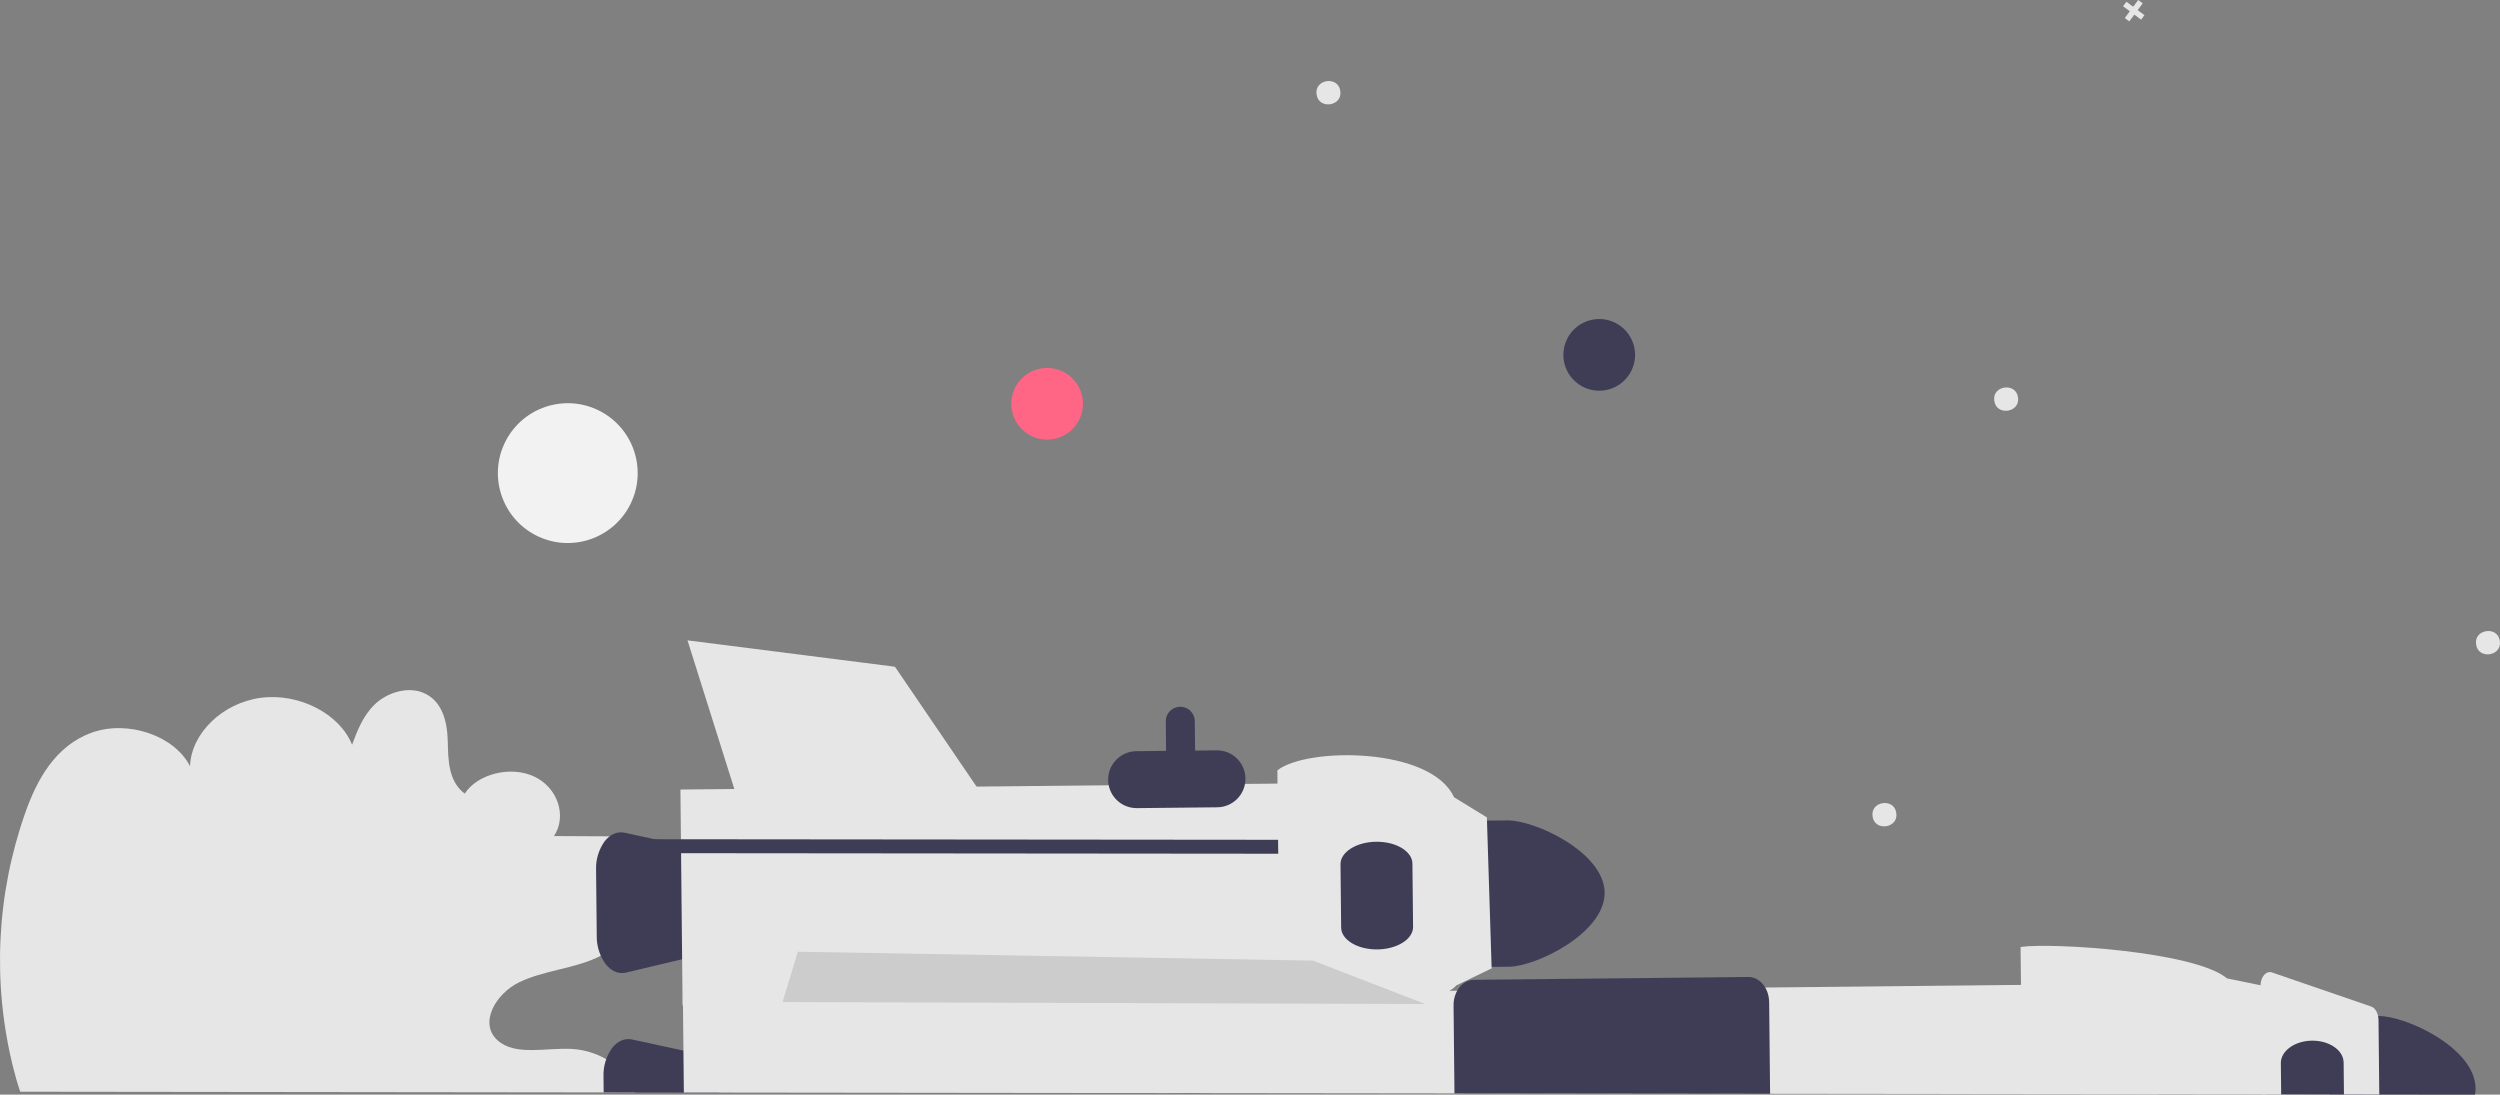 <?xml version="1.0" encoding="UTF-8" standalone="no"?><!-- Generator: Gravit.io --><svg xmlns="http://www.w3.org/2000/svg" xmlns:xlink="http://www.w3.org/1999/xlink" style="isolation:isolate" viewBox="0 0 746.227 326.738" width="746.227pt" height="326.738pt"><rect x="0" y="0" width="746.227" height="326.738" fill="#808080" stroke="none"/><defs><clipPath id="_clipPath_IdmhJ8U8glNQ3JKcgvTviO02wHGzXRuU"><rect width="746.227" height="326.738"/></clipPath></defs><g clip-path="url(#_clipPath_IdmhJ8U8glNQ3JKcgvTviO02wHGzXRuU)"><g><g><path d=" M 186.16 249.66 L 165.363 249.552 C 169.289 243.592 166.504 235.139 159.52 231.819 C 152.537 228.5 142.617 230.916 138.712 236.886 C 133.798 233.186 133.782 226.798 133.65 221.2 C 133.518 215.603 132.093 208.989 126.111 206.696 C 121.307 204.856 115.426 206.857 111.907 210.215 C 108.389 213.574 106.695 218 105.092 222.288 C 101.346 212.999 89.224 206.778 77.824 208.295 C 66.424 209.811 57.044 218.892 56.724 228.721 C 52.091 219.579 38.186 214.823 27.39 218.689 C 16.507 222.586 10.978 232.864 7.582 242.5 C -1.1 267.023 -2.356 293.561 3.97 318.794 C 4.567 321.164 5.237 323.532 6.036 325.868 L 189.697 326.086 C 187.21 319.119 179.463 313.648 170.892 313.11 C 163.14 312.623 153.848 315.335 148.515 310.526 C 142.878 305.443 147.875 296.614 155.041 293.166 C 162.208 289.718 170.888 289.201 178.129 285.868 C 185.482 282.482 190.889 276.165 192.424 269.167 C 193.873 261.892 191.512 254.381 186.16 249.244" fill="rgb(230,230,230)"/></g><path d=" M 349.121 326.275 L 347.976 215.339 C 347.967 214.709 348.097 214.085 348.356 213.511 L 348.356 213.511 C 348.939 212.222 350.114 211.299 351.504 211.038 C 352.894 210.776 354.325 211.21 355.335 212.2 C 356.159 213.002 356.627 214.1 356.635 215.249 L 357.781 326.286 L 349.121 326.275 L 349.121 326.275 Z " fill="rgb(63,61,86)"/><path d=" M 695.44 326.687 L 695.199 303.423 L 709.946 303.271 C 718.091 303.191 738.796 312.749 738.93 324.811 C 738.936 325.461 738.882 326.106 738.742 326.738 L 695.44 326.687 L 695.44 326.687 Z " fill="rgb(63,61,86)"/><path d=" M 180.189 326.075 L 180.14 321.319 C 180.038 318.304 180.924 315.339 182.666 312.875 C 184.305 310.75 186.487 309.799 188.654 310.27 L 208.197 314.511 C 211.883 315.31 214.602 319.892 214.659 325.404 L 214.666 326.116 L 180.189 326.075 L 180.189 326.075 Z " fill="rgb(63,61,86)"/><path d=" M 178.126 279.444 L 177.922 259.606 C 177.819 256.591 178.706 253.625 180.447 251.162 C 182.086 249.037 184.268 248.086 186.435 248.557 L 205.978 252.798 C 209.664 253.597 212.383 258.179 212.44 263.691 L 212.553 274.647 C 212.61 280.159 209.987 284.796 206.317 285.671 L 186.866 290.315 C 184.709 290.83 182.508 289.925 180.825 287.834 C 179.034 285.407 178.086 282.461 178.126 279.444 L 178.126 279.444 Z " fill="rgb(63,61,86)"/><path d=" M 204.127 326.103 L 203.838 298.097 L 643.83 293.554 L 644.172 326.626 L 204.127 326.103 L 204.127 326.103 Z " fill="rgb(230,230,230)"/><path d=" M 603.579 326.578 L 603.125 282.661 C 612.354 281.298 655.26 284.009 664.725 292.036 L 676.148 294.388 L 676.481 326.664 L 603.579 326.578 L 603.579 326.578 Z " fill="rgb(230,230,230)"/><path d=" M 675.076 326.663 L 674.743 294.343 C 674.719 292.046 675.958 290.171 677.509 290.155 C 677.732 290.153 677.955 290.189 678.166 290.263 L 707.769 300.441 C 709.037 300.877 709.945 302.54 709.965 304.464 L 710.194 326.704 L 675.076 326.663 L 675.076 326.663 Z " fill="rgb(230,230,230)"/><path d=" M 434.145 326.376 L 433.874 300.097 C 433.853 298.802 434.115 297.517 434.64 296.333 C 434.891 295.775 435.207 295.25 435.583 294.768 C 436.602 293.367 438.213 292.516 439.945 292.464 L 521.849 291.618 C 525.24 291.584 528.033 294.951 528.076 299.124 L 528.359 326.488 L 434.145 326.376 L 434.145 326.376 Z " fill="rgb(63,61,86)"/><rect x="280.144" y="158.046" width="64.474" height="217.68" transform="matrix(0.01,1,-1,0.01,576.027,-48.233)" fill="rgb(230,230,230)"/><path d=" M 680.908 326.67 L 680.812 317.342 C 680.774 313.694 684.948 310.682 690.114 310.628 C 695.28 310.575 699.514 313.5 699.552 317.149 L 699.65 326.692 L 680.908 326.67 L 680.908 326.67 Z " fill="rgb(63,61,86)"/><path d=" M 478.969 266.425 C 478.834 254.363 458.13 244.804 449.985 244.885 L 435.238 245.037 L 435.689 288.71 L 450.436 288.558 C 458.581 288.47 479.084 278.486 478.969 266.425 Z " fill="rgb(63,61,86)"/><path d=" M 595.278 119.66 C 594.525 115.081 601.734 114.002 602.353 118.602 C 603.106 123.181 595.897 124.26 595.278 119.66 Z " fill="rgb(230,230,230)"/><path d=" M 558.948 243.709 C 558.194 239.13 565.403 238.051 566.022 242.651 C 566.776 247.23 559.567 248.308 558.948 243.709 Z " fill="rgb(230,230,230)"/><path d=" M 392.992 28.203 C 392.239 23.624 399.448 22.545 400.067 27.145 C 400.82 31.724 393.611 32.802 392.992 28.203 Z " fill="rgb(230,230,230)"/><path d=" M 739.097 192.366 C 738.344 187.786 745.553 186.708 746.172 191.307 C 746.925 195.886 739.716 196.965 739.097 192.366 Z " fill="rgb(230,230,230)"/><path d=" M 635.574 6.382 L 637.077 4.366 L 639.094 5.868 L 640.096 4.523 L 638.08 3.02 L 639.582 1.002 L 638.238 0 L 636.734 2.018 L 634.716 0.515 L 633.715 1.86 L 635.732 3.363 L 634.229 5.38 L 635.574 6.382 L 635.574 6.382 Z " fill="rgb(230,230,230)"/><path d=" M 330.769 232.806 C 330.726 228.114 334.488 224.273 339.18 224.219 L 363.179 223.971 C 367.869 223.928 371.707 227.693 371.756 232.383 C 371.804 237.073 368.044 240.916 363.355 240.97 L 339.356 241.218 C 334.664 241.261 330.822 237.498 330.769 232.806 L 330.769 232.806 Z " fill="rgb(63,61,86)"/><path d=" M 420.069 250.707 L 435.927 250.676 L 435.959 254.835 L 420.151 254.867 L 189.774 254.655 L 189.731 250.495" fill="rgb(63,61,86)"/><path d=" M 382.054 304.706 L 381.282 229.943 C 390.109 222.956 427.202 222.949 434.002 237.966 L 443.82 243.979 L 445.24 289.053 L 434.705 294.136 C 428.272 301.436 391.356 304.62 382.054 304.706 Z " fill="rgb(230,230,230)"/><path d=" M 400.324 276.887 L 400.129 257.981 C 400.092 254.333 404.876 251.314 410.793 251.253 C 416.711 251.192 421.557 254.111 421.594 257.76 L 421.79 276.666 C 421.827 280.314 417.043 283.333 411.125 283.394 C 405.208 283.455 400.362 280.536 400.324 276.887 Z " fill="rgb(63,61,86)"/><path d=" M 316.963 110.771 C 322.346 113.204 324.74 119.549 322.306 124.932 C 319.873 130.314 313.528 132.708 308.145 130.275 C 302.763 127.841 300.369 121.496 302.802 116.114 C 305.236 110.731 311.581 108.337 316.963 110.771 Z " fill="rgb(255,101,132)"/><path d=" M 178.072 122.208 C 188.565 126.953 193.233 139.324 188.489 149.818 C 183.744 160.311 171.373 164.979 160.879 160.235 C 150.386 155.49 145.718 143.119 150.462 132.625 C 155.207 122.132 167.578 117.464 178.072 122.208 Z " fill="rgb(242,242,242)"/><path d=" M 481.766 96.173 C 487.148 98.606 489.543 104.952 487.109 110.334 C 484.676 115.716 478.33 118.11 472.948 115.677 C 467.566 113.243 465.172 106.898 467.605 101.516 C 470.039 96.134 476.384 93.739 481.766 96.173 Z " fill="rgb(63,61,86)"/><path d=" M 425.429 299.7 L 391.899 286.729 L 238.162 284.084 L 233.573 299.103 L 425.429 299.7 L 425.429 299.7 Z " fill="rgb(204,204,204)"/><path d=" M 293.978 238.444 L 267.136 199.015 L 205.213 191.139 L 219.61 236.841 L 293.978 238.444 L 293.978 238.444 Z " fill="rgb(230,230,230)"/></g></g></svg>